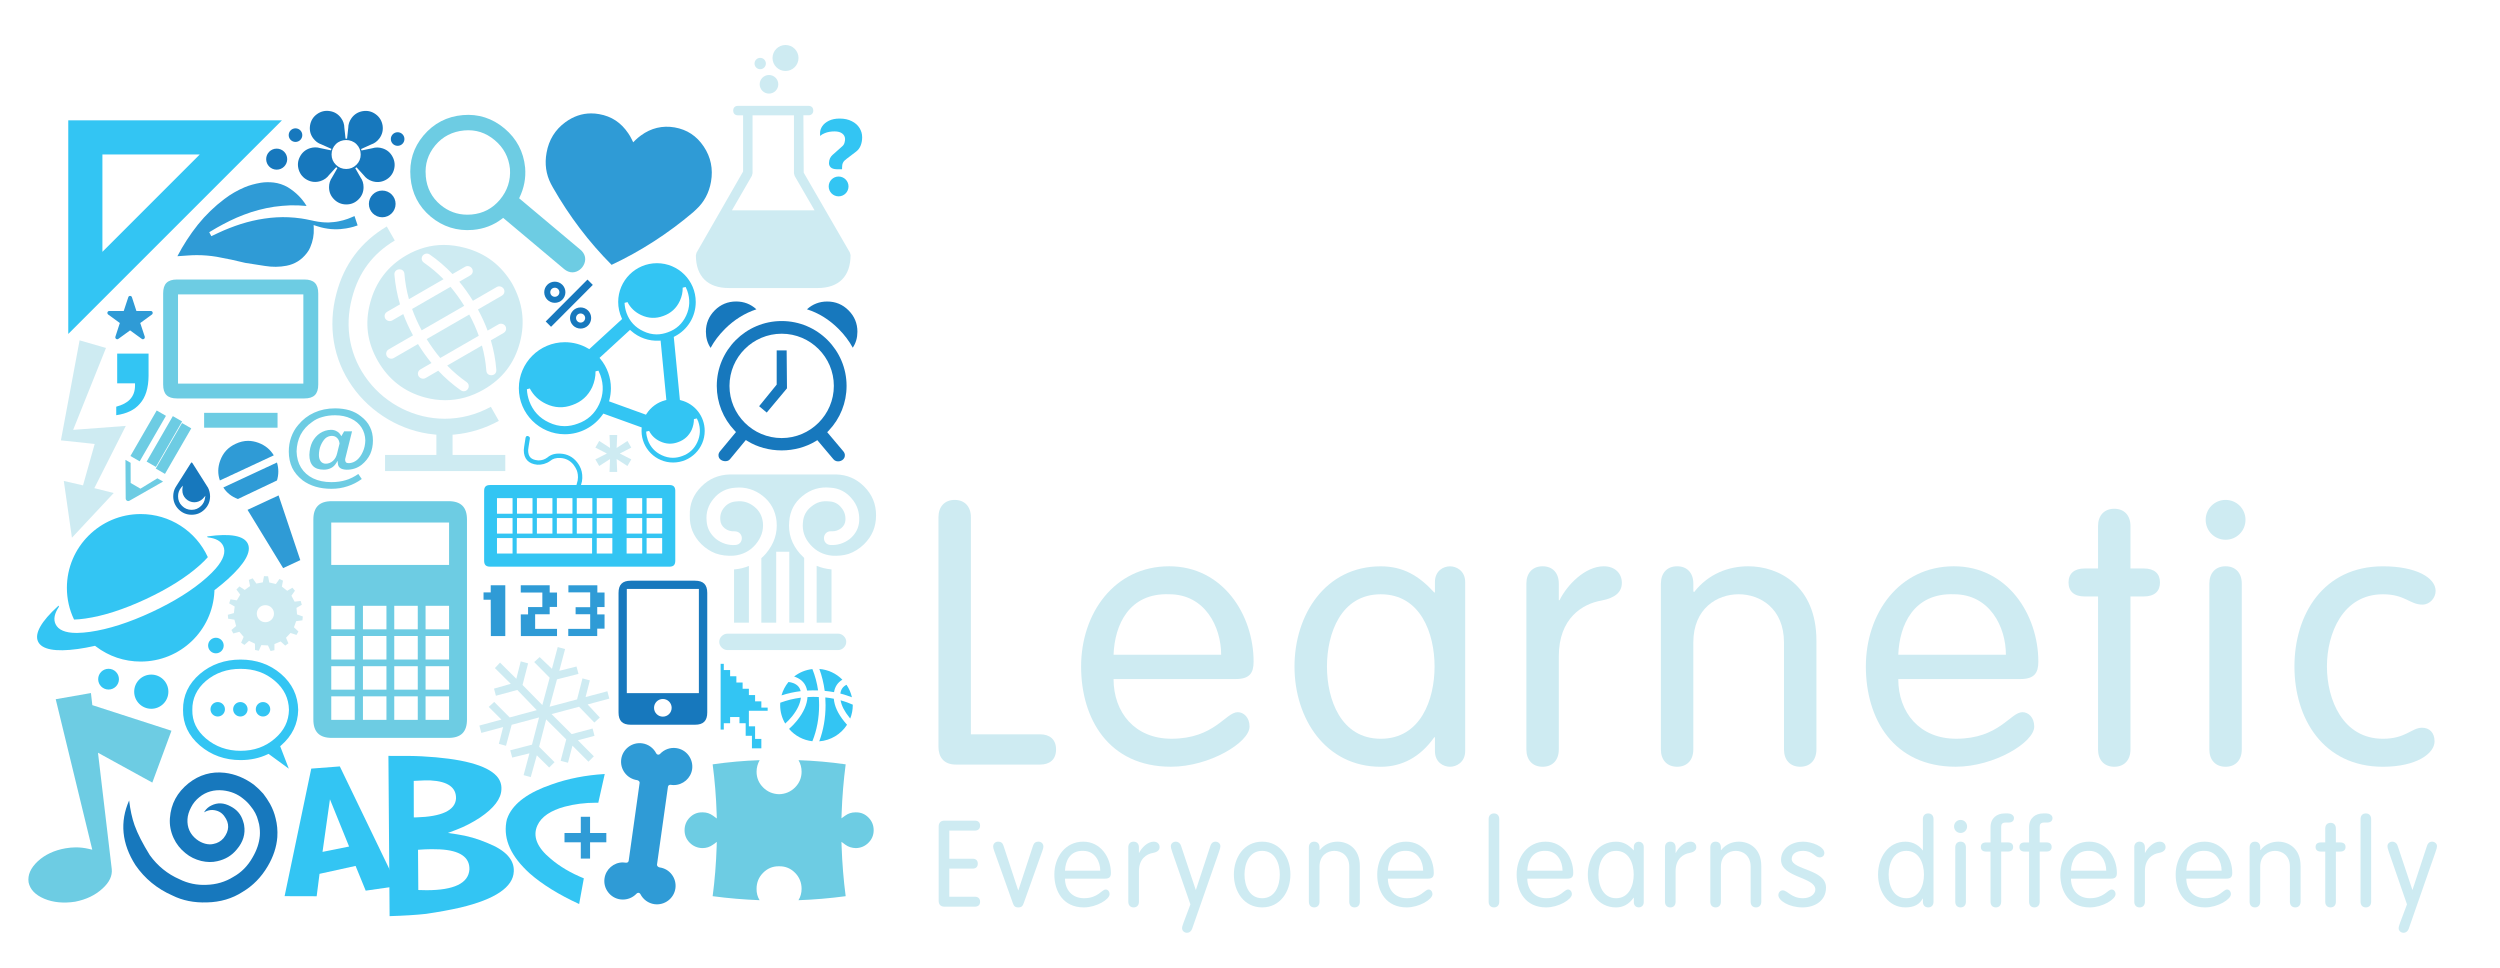 <?xml version="1.0" encoding="utf-8"?>
<!-- Generator: Adobe Illustrator 15.1.0, SVG Export Plug-In  -->
<!DOCTYPE svg PUBLIC "-//W3C//DTD SVG 1.1//EN" "http://www.w3.org/Graphics/SVG/1.1/DTD/svg11.dtd">
<svg version="1.1"
	 xmlns="http://www.w3.org/2000/svg" xmlns:xlink="http://www.w3.org/1999/xlink" xmlns:a="http://ns.adobe.com/AdobeSVGViewerExtensions/3.0/"
	 x="0px" y="0px" width="111px" height="43px" viewBox="241 64 111 43" overflow="visible" enable-background="new 241 64 111 43"
	 xml:space="preserve">
<defs>
</defs>
<rect display="none" fill="#4D4D4D" width="1416" height="173"/>
<rect id="_x3C_Cięcie_na_plasterki_x3E__19_" x="241" y="64" display="none" fill="none" width="111" height="43"/>
<path fill="#CEEBF2" d="M283.149,103.815h1.137c0.133,0,0.23,0.071,0.23,0.222s-0.097,0.219-0.23,0.219h-1.357
	c-0.177,0-0.252-0.113-0.252-0.258v-3.303c0-0.145,0.075-0.258,0.252-0.258h1.357c0.133,0,0.23,0.069,0.23,0.219
	c0,0.151-0.097,0.222-0.23,0.222h-1.137v1.249h1.035c0.134,0,0.23,0.068,0.23,0.22s-0.096,0.22-0.23,0.22h-1.035V103.815z"/>
<path fill="#CEEBF2" d="M285.144,101.784c-0.031-0.085-0.048-0.141-0.048-0.194c0-0.139,0.101-0.22,0.215-0.22
	c0.156,0,0.208,0.075,0.246,0.184l0.649,1.973h0.011l0.649-1.973c0.037-0.108,0.091-0.184,0.246-0.184
	c0.112,0,0.215,0.081,0.215,0.22c0,0.054-0.016,0.109-0.048,0.194l-0.82,2.3c-0.048,0.141-0.097,0.205-0.247,0.205
	c-0.15,0-0.198-0.064-0.247-0.205L285.144,101.784z"/>
<path fill="#CEEBF2" d="M288.286,103.012c0,0.488,0.312,0.869,0.843,0.869c0.626,0,0.788-0.387,0.964-0.387
	c0.086,0,0.172,0.076,0.172,0.209c0,0.23-0.584,0.586-1.143,0.586c-0.912,0-1.309-0.703-1.309-1.459c0-0.773,0.483-1.46,1.282-1.46
	c0.777,0,1.229,0.703,1.229,1.39c0,0.166-0.06,0.252-0.264,0.252H288.286z M289.852,102.658c0-0.407-0.236-0.88-0.756-0.88
	c-0.584-0.022-0.793,0.444-0.81,0.88H289.852z"/>
<path fill="#CEEBF2" d="M291.096,101.622c0-0.156,0.091-0.252,0.236-0.252c0.145,0,0.236,0.096,0.236,0.252v0.241h0.012
	c0.106-0.22,0.369-0.493,0.644-0.493c0.166,0,0.262,0.107,0.262,0.242c0,0.134-0.096,0.219-0.295,0.258
	c-0.278,0.047-0.622,0.257-0.622,0.809v1.358c0,0.154-0.091,0.252-0.236,0.252c-0.145,0-0.236-0.098-0.236-0.252V101.622z"/>
<path fill="#CEEBF2" d="M293.048,101.831c-0.053-0.16-0.063-0.209-0.063-0.262c0-0.118,0.106-0.199,0.215-0.199
	c0.118,0,0.203,0.075,0.236,0.178l0.653,1.958h0.011l0.644-1.958c0.033-0.103,0.107-0.178,0.226-0.178
	c0.106,0,0.215,0.081,0.215,0.199c0,0.053-0.011,0.102-0.065,0.262l-1.19,3.407c-0.038,0.102-0.113,0.177-0.232,0.177
	c-0.106,0-0.214-0.082-0.214-0.198c0-0.055,0.011-0.103,0.07-0.264l0.3-0.799L293.048,101.831z"/>
<path fill="#CEEBF2" d="M297.04,101.37c0.803,0,1.254,0.703,1.254,1.46c0,0.756-0.451,1.459-1.254,1.459
	c-0.806,0-1.256-0.703-1.256-1.459C295.784,102.073,296.233,101.37,297.04,101.37z M297.04,103.881c0.578,0,0.783-0.568,0.783-1.051
	c0-0.483-0.205-1.052-0.783-1.052c-0.58,0-0.784,0.568-0.784,1.052C296.256,103.312,296.46,103.881,297.04,103.881z"/>
<path fill="#CEEBF2" d="M299.114,101.622c0-0.156,0.091-0.252,0.236-0.252c0.146,0,0.236,0.096,0.236,0.252v0.113l0.012,0.011
	c0.209-0.269,0.504-0.376,0.788-0.376c0.439,0,0.991,0.278,0.991,1.085v1.582c0,0.154-0.09,0.252-0.235,0.252
	c-0.145,0-0.235-0.098-0.235-0.252v-1.557c0-0.498-0.349-0.702-0.661-0.702s-0.66,0.204-0.66,0.702v1.557
	c0,0.154-0.091,0.252-0.236,0.252c-0.145,0-0.236-0.098-0.236-0.252V101.622z"/>
<path fill="#CEEBF2" d="M302.622,103.012c0,0.488,0.312,0.869,0.842,0.869c0.628,0,0.789-0.387,0.967-0.387
	c0.084,0,0.169,0.076,0.169,0.209c0,0.23-0.584,0.586-1.142,0.586c-0.911,0-1.309-0.703-1.309-1.459c0-0.773,0.483-1.46,1.283-1.46
	c0.776,0,1.228,0.703,1.228,1.39c0,0.166-0.06,0.252-0.262,0.252H302.622z M304.188,102.658c0-0.407-0.236-0.88-0.755-0.88
	c-0.585-0.022-0.793,0.444-0.811,0.88H304.188z"/>
<path fill="#CEEBF2" d="M307.567,104.037c0,0.154-0.09,0.252-0.235,0.252c-0.146,0-0.236-0.098-0.236-0.252v-3.67
	c0-0.154,0.09-0.251,0.236-0.251c0.145,0,0.235,0.097,0.235,0.251V104.037z"/>
<path fill="#CEEBF2" d="M308.812,103.012c0,0.488,0.312,0.869,0.843,0.869c0.627,0,0.788-0.387,0.964-0.387
	c0.087,0,0.172,0.076,0.172,0.209c0,0.23-0.584,0.586-1.142,0.586c-0.912,0-1.31-0.703-1.31-1.459c0-0.773,0.483-1.46,1.284-1.46
	c0.776,0,1.229,0.703,1.229,1.39c0,0.166-0.061,0.252-0.265,0.252H308.812z M310.377,102.658c0-0.407-0.234-0.88-0.754-0.88
	c-0.586-0.022-0.795,0.444-0.811,0.88H310.377z"/>
<path fill="#CEEBF2" d="M313.982,104.058c0,0.167-0.128,0.231-0.22,0.231c-0.098,0-0.22-0.064-0.22-0.231v-0.198h-0.011
	c-0.204,0.29-0.472,0.43-0.777,0.43c-0.804,0-1.255-0.703-1.255-1.459c0-0.757,0.451-1.46,1.255-1.46
	c0.327,0,0.557,0.141,0.777,0.38h0.011v-0.148c0-0.166,0.123-0.231,0.22-0.231c0.092,0,0.22,0.065,0.22,0.231V104.058z
	 M312.754,103.881c0.579,0,0.783-0.568,0.783-1.051c0-0.483-0.204-1.052-0.783-1.052s-0.783,0.568-0.783,1.052
	C311.971,103.312,312.175,103.881,312.754,103.881z"/>
<path fill="#CEEBF2" d="M314.925,101.622c0-0.156,0.092-0.252,0.238-0.252c0.144,0,0.234,0.096,0.234,0.252v0.241h0.012
	c0.107-0.22,0.37-0.493,0.643-0.493c0.167,0,0.263,0.107,0.263,0.242c0,0.134-0.096,0.219-0.295,0.258
	c-0.279,0.047-0.623,0.257-0.623,0.809v1.358c0,0.154-0.09,0.252-0.234,0.252c-0.146,0-0.238-0.098-0.238-0.252V101.622z"/>
<path fill="#CEEBF2" d="M316.938,101.622c0-0.156,0.09-0.252,0.234-0.252c0.146,0,0.236,0.096,0.236,0.252v0.113l0.011,0.011
	c0.209-0.269,0.504-0.376,0.79-0.376c0.438,0,0.992,0.278,0.992,1.085v1.582c0,0.154-0.092,0.252-0.236,0.252
	c-0.146,0-0.236-0.098-0.236-0.252v-1.557c0-0.498-0.35-0.702-0.661-0.702c-0.311,0-0.66,0.204-0.66,0.702v1.557
	c0,0.154-0.09,0.252-0.236,0.252c-0.144,0-0.234-0.098-0.234-0.252V101.622z"/>
<path fill="#CEEBF2" d="M321.051,101.37c0.391,0,0.95,0.21,0.95,0.505c0,0.102-0.069,0.193-0.215,0.193
	c-0.204,0-0.284-0.29-0.735-0.29c-0.268,0-0.499,0.118-0.499,0.359c0,0.498,1.523,0.446,1.523,1.271c0,0.597-0.51,0.881-1.041,0.881
	c-0.6,0-1.074-0.303-1.074-0.544c0-0.128,0.092-0.214,0.193-0.214c0.211,0,0.382,0.35,0.896,0.35c0.344,0,0.552-0.193,0.552-0.387
	c0-0.559-1.523-0.525-1.523-1.318C320.08,101.648,320.573,101.37,321.051,101.37z"/>
<path fill="#CEEBF2" d="M326.376,103.897h-0.01c-0.133,0.257-0.385,0.392-0.762,0.392c-0.772,0-1.218-0.703-1.218-1.459
	c0-0.757,0.446-1.46,1.218-1.46c0.376,0,0.637,0.21,0.762,0.386h0.01v-1.389c0-0.154,0.091-0.251,0.236-0.251
	s0.236,0.097,0.236,0.251v3.67c0,0.154-0.091,0.252-0.236,0.252s-0.236-0.098-0.236-0.252V103.897z M325.641,101.778
	c-0.579,0-0.785,0.568-0.785,1.052c0,0.482,0.206,1.051,0.785,1.051c0.579,0,0.783-0.568,0.783-1.051
	C326.424,102.347,326.22,101.778,325.641,101.778z"/>
<path fill="#CEEBF2" d="M328.05,100.404c0.162,0,0.289,0.13,0.289,0.291s-0.127,0.289-0.289,0.289s-0.29-0.128-0.29-0.289
	S327.889,100.404,328.05,100.404z M328.286,104.037c0,0.154-0.092,0.252-0.236,0.252c-0.146,0-0.236-0.098-0.236-0.252v-2.415
	c0-0.156,0.091-0.252,0.236-0.252c0.144,0,0.236,0.096,0.236,0.252V104.037z"/>
<path fill="#CEEBF2" d="M329.852,104.037c0,0.154-0.092,0.252-0.236,0.252c-0.146,0-0.236-0.098-0.236-0.252v-2.227h-0.194
	c-0.156,0-0.236-0.075-0.236-0.203c0-0.13,0.08-0.203,0.236-0.203h0.194v-0.672c0-0.413,0.284-0.616,0.628-0.616h0.144
	c0.125,0,0.268,0.074,0.268,0.203c0,0.128-0.08,0.203-0.257,0.203h-0.117c-0.146,0-0.193,0.071-0.193,0.188v0.693h0.294
	c0.156,0,0.236,0.073,0.236,0.203c0,0.128-0.08,0.203-0.236,0.203h-0.294V104.037z"/>
<path fill="#CEEBF2" d="M331.563,104.037c0,0.154-0.092,0.252-0.236,0.252c-0.146,0-0.236-0.098-0.236-0.252v-2.227h-0.193
	c-0.156,0-0.236-0.075-0.236-0.203c0-0.13,0.08-0.203,0.236-0.203h0.193v-0.672c0-0.413,0.284-0.616,0.628-0.616h0.144
	c0.123,0,0.268,0.074,0.268,0.203c0,0.128-0.08,0.203-0.257,0.203h-0.117c-0.146,0-0.194,0.071-0.194,0.188v0.693h0.295
	c0.156,0,0.236,0.073,0.236,0.203c0,0.128-0.08,0.203-0.236,0.203h-0.295V104.037z"/>
<path fill="#CEEBF2" d="M332.951,103.012c0,0.488,0.312,0.869,0.841,0.869c0.628,0,0.79-0.387,0.966-0.387
	c0.087,0,0.172,0.076,0.172,0.209c0,0.23-0.584,0.586-1.143,0.586c-0.911,0-1.309-0.703-1.309-1.459c0-0.773,0.483-1.46,1.282-1.46
	c0.779,0,1.229,0.703,1.229,1.39c0,0.166-0.059,0.252-0.263,0.252H332.951z M334.517,102.658c0-0.407-0.234-0.88-0.756-0.88
	c-0.584-0.022-0.793,0.444-0.81,0.88H334.517z"/>
<path fill="#CEEBF2" d="M335.761,101.622c0-0.156,0.092-0.252,0.236-0.252c0.146,0,0.236,0.096,0.236,0.252v0.241h0.011
	c0.106-0.22,0.369-0.493,0.645-0.493c0.167,0,0.263,0.107,0.263,0.242c0,0.134-0.096,0.219-0.295,0.258
	c-0.278,0.047-0.623,0.257-0.623,0.809v1.358c0,0.154-0.09,0.252-0.236,0.252c-0.144,0-0.236-0.098-0.236-0.252V101.622z"/>
<path fill="#CEEBF2" d="M338.073,103.012c0,0.488,0.312,0.869,0.843,0.869c0.627,0,0.789-0.387,0.966-0.387
	c0.085,0,0.17,0.076,0.17,0.209c0,0.23-0.584,0.586-1.142,0.586c-0.912,0-1.31-0.703-1.31-1.459c0-0.773,0.484-1.46,1.283-1.46
	c0.777,0,1.229,0.703,1.229,1.39c0,0.166-0.061,0.252-0.263,0.252H338.073z M339.64,102.658c0-0.407-0.236-0.88-0.756-0.88
	c-0.586-0.022-0.793,0.444-0.811,0.88H339.64z"/>
<path fill="#CEEBF2" d="M340.884,101.622c0-0.156,0.091-0.252,0.236-0.252c0.144,0,0.234,0.096,0.234,0.252v0.113l0.012,0.011
	c0.208-0.269,0.502-0.376,0.788-0.376c0.44,0,0.992,0.278,0.992,1.085v1.582c0,0.154-0.09,0.252-0.236,0.252
	s-0.238-0.098-0.238-0.252v-1.557c0-0.498-0.348-0.702-0.659-0.702s-0.66,0.204-0.66,0.702v1.557c0,0.154-0.091,0.252-0.234,0.252
	c-0.146,0-0.236-0.098-0.236-0.252V101.622z"/>
<path fill="#CEEBF2" d="M344.241,100.786c0-0.156,0.09-0.252,0.236-0.252c0.146,0,0.236,0.096,0.236,0.252v0.618h0.192
	c0.156,0,0.238,0.073,0.238,0.203c0,0.128-0.082,0.203-0.238,0.203h-0.192v2.227c0,0.154-0.09,0.252-0.236,0.252
	c-0.146,0-0.236-0.098-0.236-0.252v-2.227h-0.193c-0.156,0-0.236-0.075-0.236-0.203c0-0.13,0.08-0.203,0.236-0.203h0.193V100.786z"
	/>
<path fill="#CEEBF2" d="M346.279,104.037c0,0.154-0.09,0.252-0.236,0.252c-0.144,0-0.234-0.098-0.234-0.252v-3.67
	c0-0.154,0.09-0.251,0.234-0.251c0.146,0,0.236,0.097,0.236,0.251V104.037z"/>
<path fill="#CEEBF2" d="M347.067,101.831c-0.054-0.16-0.064-0.209-0.064-0.262c0-0.118,0.106-0.199,0.214-0.199
	c0.117,0,0.205,0.075,0.236,0.178l0.655,1.958h0.009l0.644-1.958c0.032-0.103,0.107-0.178,0.226-0.178
	c0.106,0,0.215,0.081,0.215,0.199c0,0.053-0.011,0.102-0.066,0.262l-1.189,3.407c-0.039,0.102-0.114,0.177-0.231,0.177
	c-0.108,0-0.215-0.082-0.215-0.198c0-0.055,0.011-0.103,0.069-0.264l0.3-0.799L347.067,101.831z"/>
<path fill="#CEEBF2" d="M284.108,96.604h3.076c0.409,0,0.705,0.214,0.705,0.672c0,0.459-0.296,0.671-0.705,0.671h-3.746
	c-0.541,0-0.77-0.345-0.77-0.786V86.965c0-0.473,0.278-0.769,0.72-0.769c0.443,0,0.72,0.296,0.72,0.769V96.604z"/>
<path fill="#CEEBF2" d="M290.442,94.15c0,1.488,0.95,2.65,2.568,2.65c1.915,0,2.405-1.179,2.946-1.179
	c0.262,0,0.524,0.229,0.524,0.639c0,0.704-1.783,1.783-3.486,1.783c-2.782,0-3.993-2.143-3.993-4.45c0-2.356,1.474-4.45,3.911-4.45
	c2.374,0,3.748,2.144,3.748,4.237c0,0.506-0.179,0.77-0.801,0.77H290.442z M295.219,93.07c0-1.243-0.719-2.685-2.307-2.685
	c-1.784-0.064-2.421,1.358-2.47,2.685H295.219z"/>
<path fill="#CEEBF2" d="M306.054,97.342c0,0.507-0.394,0.702-0.671,0.702c-0.295,0-0.672-0.195-0.672-0.702v-0.606h-0.031
	c-0.622,0.884-1.441,1.309-2.374,1.309c-2.455,0-3.83-2.143-3.83-4.45c0-2.307,1.375-4.45,3.83-4.45
	c0.999,0,1.702,0.425,2.374,1.161h0.031v-0.459c0-0.508,0.377-0.702,0.672-0.702c0.277,0,0.671,0.194,0.671,0.702V97.342z
	 M302.306,96.801c1.767,0,2.389-1.734,2.389-3.207c0-1.474-0.622-3.208-2.389-3.208s-2.389,1.734-2.389,3.208
	C299.917,95.066,300.539,96.801,302.306,96.801z"/>
<path fill="#CEEBF2" d="M308.771,89.912c0-0.475,0.279-0.769,0.721-0.769s0.719,0.294,0.719,0.769v0.736h0.034
	c0.329-0.672,1.129-1.505,1.963-1.505c0.508,0,0.802,0.326,0.802,0.734c0,0.411-0.294,0.671-0.9,0.786
	c-0.85,0.146-1.899,0.786-1.899,2.472v4.14c0,0.474-0.277,0.769-0.719,0.769s-0.721-0.295-0.721-0.769V89.912z"/>
<path fill="#CEEBF2" d="M314.744,89.912c0-0.475,0.279-0.769,0.721-0.769s0.719,0.294,0.719,0.769v0.344l0.034,0.033
	c0.639-0.819,1.537-1.146,2.405-1.146c1.342,0,3.026,0.85,3.026,3.304v4.828c0,0.474-0.279,0.769-0.719,0.769
	c-0.442,0-0.721-0.295-0.721-0.769v-4.746c0-1.521-1.063-2.144-2.013-2.144c-0.948,0-2.013,0.622-2.013,2.144v4.746
	c0,0.474-0.277,0.769-0.719,0.769s-0.721-0.295-0.721-0.769V89.912z"/>
<path fill="#CEEBF2" d="M325.283,94.15c0,1.488,0.95,2.65,2.569,2.65c1.915,0,2.407-1.179,2.946-1.179
	c0.261,0,0.522,0.229,0.522,0.639c0,0.704-1.782,1.783-3.484,1.783c-2.782,0-3.992-2.143-3.992-4.45c0-2.356,1.473-4.45,3.911-4.45
	c2.373,0,3.747,2.144,3.747,4.237c0,0.506-0.181,0.77-0.802,0.77H325.283z M330.062,93.07c0-1.243-0.721-2.685-2.308-2.685
	c-1.782-0.064-2.421,1.358-2.471,2.685H330.062z"/>
<path fill="#CEEBF2" d="M334.153,87.359c0-0.475,0.279-0.77,0.721-0.77c0.442,0,0.719,0.295,0.719,0.77v1.881h0.589
	c0.476,0,0.721,0.229,0.721,0.623c0,0.393-0.245,0.62-0.721,0.62h-0.589v6.792c0,0.474-0.277,0.769-0.719,0.769
	c-0.442,0-0.721-0.295-0.721-0.769v-6.792h-0.589c-0.474,0-0.721-0.228-0.721-0.62c0-0.394,0.247-0.623,0.721-0.623h0.589V87.359z"
	/>
<path fill="#CEEBF2" d="M339.816,86.196c0.492,0,0.884,0.394,0.884,0.884c0,0.491-0.392,0.885-0.884,0.885s-0.884-0.394-0.884-0.885
	C338.932,86.59,339.324,86.196,339.816,86.196z M340.535,97.275c0,0.474-0.279,0.769-0.719,0.769c-0.442,0-0.721-0.295-0.721-0.769
	v-7.363c0-0.475,0.278-0.769,0.721-0.769c0.44,0,0.719,0.294,0.719,0.769V97.275z"/>
<path fill="#CEEBF2" d="M346.803,89.144c1.473,0,2.339,0.507,2.339,1.095c0,0.295-0.245,0.606-0.589,0.606
	c-0.556,0-0.769-0.459-1.75-0.459c-1.782,0-2.487,1.734-2.487,3.208c0,1.473,0.705,3.207,2.487,3.207c1.015,0,1.276-0.49,1.734-0.49
	c0.328,0,0.557,0.212,0.557,0.605c0,0.539-0.802,1.128-2.292,1.128c-2.65,0-3.929-2.143-3.929-4.45
	C342.874,91.287,344.152,89.144,346.803,89.144z"/>
<path fill="#1778BD" d="M278.863,79.438c0.138-0.207,0.206-0.441,0.206-0.712c0-0.367-0.132-0.685-0.394-0.946
	c-0.26-0.262-0.58-0.393-0.946-0.393c-0.346,0-0.648,0.116-0.9,0.346c0.516,0.162,0.989,0.455,1.406,0.873
	C278.492,78.863,278.703,79.144,278.863,79.438z"/>
<polygon fill="#1778BD" points="275.927,79.557 275.485,79.557 275.485,81.076 274.705,82.036 275.043,82.318 275.942,81.241 "/>
<path fill="#1778BD" d="M272.551,79.446c0.159-0.296,0.367-0.57,0.636-0.841c0.409-0.408,0.879-0.701,1.397-0.872
	c-0.251-0.23-0.553-0.347-0.9-0.347c-0.368,0-0.687,0.131-0.949,0.393c-0.26,0.262-0.393,0.579-0.393,0.946
	C272.343,79.002,272.41,79.238,272.551,79.446z"/>
<path fill="#1778BD" d="M274.115,83.537l0.076,0.047c0.431,0.268,0.969,0.414,1.515,0.414c0.542,0,1.077-0.146,1.506-0.407
	l0.077-0.048l0.72,0.853c0.127,0.151,0.399,0.101,0.48-0.073c0.026-0.056,0.054-0.168-0.049-0.289l-0.712-0.845l0.064-0.065
	c0.514-0.54,0.796-1.245,0.796-1.989c0-1.589-1.292-2.881-2.881-2.881s-2.882,1.292-2.882,2.881c0,0.74,0.281,1.443,0.79,1.981
	l0.063,0.067l-0.706,0.851c-0.096,0.117-0.078,0.223-0.046,0.291c0.077,0.163,0.367,0.21,0.481,0.069L274.115,83.537z
	 M273.389,81.134c0-1.279,1.039-2.317,2.317-2.317c1.278,0,2.317,1.038,2.317,2.317c0,1.277-1.04,2.316-2.317,2.316
	C274.428,83.45,273.389,82.411,273.389,81.134z"/>
<path id="zawijas_2_" fill="#1778BD" d="M247.65,101.967c-0.316-0.512-0.538-0.944-0.675-1.325
	c-0.112-0.318-0.193-0.689-0.241-1.102c-0.422,0.952-0.328,1.919,0.281,2.872c0.412,0.598,0.964,1.051,1.637,1.346
	c0.45,0.226,0.967,0.328,1.533,0.309c0.594-0.012,1.127-0.169,1.589-0.469c0.46-0.275,0.824-0.646,1.113-1.137
	c0.249-0.42,0.393-0.856,0.426-1.292c0.019-0.293-0.007-0.575-0.076-0.837c-0.049-0.216-0.13-0.426-0.248-0.642
	c-0.087-0.153-0.191-0.309-0.298-0.447c-0.128-0.146-0.262-0.275-0.422-0.405c-0.402-0.295-0.836-0.473-1.29-0.526
	c-0.588-0.068-1.13,0.088-1.604,0.462c-0.511,0.41-0.784,0.917-0.831,1.549c-0.023,0.299,0.031,0.598,0.164,0.887
	c0.12,0.261,0.297,0.486,0.527,0.67c0.202,0.168,0.432,0.28,0.701,0.347c0.247,0.058,0.488,0.063,0.707,0.011
	c0.362-0.078,0.655-0.256,0.871-0.525c0.281-0.327,0.39-0.688,0.324-1.078c-0.002-0.013-0.008-0.035-0.012-0.062
	c-0.008-0.021-0.027-0.081-0.04-0.134c-0.09-0.283-0.268-0.492-0.544-0.635c-0.301-0.165-0.585-0.178-0.857-0.041
	c-0.131,0.062-0.229,0.151-0.303,0.267c-0.006,0.015-0.014,0.025-0.02,0.038c0.113-0.071,0.233-0.105,0.367-0.105
	c0.232,0.013,0.411,0.105,0.532,0.278c0.236,0.313,0.226,0.642-0.034,0.972c-0.121,0.14-0.271,0.225-0.451,0.258
	c-0.218,0.056-0.511-0.018-0.748-0.203c-0.289-0.226-0.425-0.528-0.404-0.898c0.01-0.168,0.063-0.342,0.162-0.53
	c0.087-0.173,0.211-0.323,0.37-0.45c0.29-0.235,0.644-0.336,1.039-0.297c0.347,0.037,0.65,0.16,0.9,0.367
	c0.13,0.101,0.236,0.207,0.323,0.322c0.173,0.204,0.286,0.42,0.345,0.658c0.006,0.033,0.016,0.062,0.023,0.09l0.017,0.058
	c0.036,0.198,0.046,0.364,0.033,0.524c-0.027,0.319-0.136,0.643-0.325,0.963c-0.212,0.375-0.499,0.665-0.848,0.857
	c-0.358,0.225-0.763,0.343-1.203,0.355c-0.408,0.02-0.828-0.066-1.192-0.25C248.442,102.809,247.998,102.45,247.65,101.967z"/>
<path id="kropla_2_" fill="#1778BD" d="M250.233,85.646l-0.018-0.025l-0.661-1.045c-0.021-0.033-0.037-0.045-0.045-0.045
	c-0.008,0-0.024,0.012-0.045,0.045l-0.639,1.01c-0.011,0.016-0.018,0.029-0.022,0.038l-0.017,0.026
	c-0.062,0.112-0.095,0.243-0.095,0.386c0,0.226,0.082,0.419,0.24,0.58c0.159,0.159,0.354,0.239,0.577,0.239
	c0.229,0,0.418-0.079,0.578-0.239c0.16-0.159,0.241-0.354,0.241-0.58C250.326,85.897,250.294,85.766,250.233,85.646z M250.1,86.132
	c-0.021,0.127-0.075,0.234-0.169,0.328c-0.118,0.118-0.261,0.177-0.424,0.177c-0.165,0-0.308-0.059-0.425-0.177
	c-0.119-0.115-0.177-0.259-0.176-0.425c-0.001-0.143,0.043-0.271,0.135-0.382l0.076-0.092l-0.015,0.119
	c-0.004,0.026-0.008,0.057-0.005,0.085c-0.002,0.15,0.049,0.271,0.154,0.379c0.21,0.208,0.539,0.211,0.753,0
	c0.013-0.013,0.024-0.025,0.036-0.04l0.08-0.093L250.1,86.132z"/>
<path fill="#1778BD" d="M266.778,77.65c-0.259,0-0.47,0.21-0.47,0.469c0,0.261,0.211,0.47,0.47,0.47s0.47-0.209,0.47-0.47
	C267.248,77.86,267.037,77.65,266.778,77.65z M266.778,78.323c-0.112,0-0.202-0.091-0.202-0.204c0-0.111,0.09-0.201,0.202-0.201
	s0.203,0.09,0.203,0.201C266.98,78.232,266.89,78.323,266.778,78.323z"/>
<path fill="#1778BD" d="M265.634,77.446c0.259,0,0.47-0.212,0.47-0.471s-0.21-0.469-0.47-0.469s-0.47,0.21-0.47,0.469
	S265.375,77.446,265.634,77.446z M265.634,76.774c0.112,0,0.203,0.09,0.203,0.201c0,0.112-0.091,0.203-0.203,0.203
	s-0.202-0.091-0.202-0.203C265.432,76.864,265.522,76.774,265.634,76.774z"/>
<rect x="266.035" y="76.235" transform="matrix(0.708 0.706 -0.706 0.708 132.553 -165.382)" fill="#1778BD" width="0.335" height="2.627"/>
<path id="telefon_2_" fill="#1778BD" d="M272.402,90.326c0-0.37-0.173-0.543-0.544-0.543h-2.852c-0.371,0-0.543,0.173-0.543,0.543
	v5.308c0,0.37,0.172,0.544,0.543,0.544h2.852c0.371,0,0.544-0.174,0.544-0.544V90.326z M270.43,95.819
	c-0.216,0-0.391-0.176-0.391-0.392c0-0.215,0.175-0.393,0.391-0.393c0.217,0,0.392,0.178,0.392,0.393
	C270.822,95.644,270.647,95.819,270.43,95.819z M272.03,94.775h-3.2v-4.627h3.2V94.775z"/>
<circle fill="#1778BD" cx="257.971" cy="73.054" r="0.593"/>
<circle fill="#1778BD" cx="258.655" cy="70.173" r="0.302"/>
<path fill="#1778BD" d="M258.435,70.971c-0.096-0.19-0.246-0.317-0.445-0.382c-0.156-0.051-0.31-0.054-0.459-0.007l-0.479,0.099
	l-0.021-0.063l0.447-0.203c0.151-0.049,0.273-0.142,0.37-0.274c0.125-0.171,0.171-0.363,0.139-0.572
	c-0.035-0.207-0.138-0.376-0.309-0.499c-0.168-0.122-0.358-0.169-0.565-0.136c-0.208,0.033-0.378,0.136-0.503,0.307
	c-0.098,0.136-0.145,0.278-0.147,0.434l-0.053,0.482h-0.067l-0.053-0.481c-0.001-0.159-0.05-0.305-0.147-0.438
	c-0.129-0.174-0.292-0.274-0.501-0.306c-0.208-0.034-0.398,0.014-0.57,0.137c-0.169,0.122-0.271,0.29-0.305,0.497
	c-0.033,0.212,0.011,0.4,0.137,0.572c0.099,0.133,0.221,0.225,0.367,0.273l0.445,0.199l-0.021,0.065l-0.474-0.099
	c-0.156-0.047-0.307-0.043-0.462,0.006c-0.199,0.065-0.35,0.193-0.446,0.384c-0.095,0.184-0.11,0.381-0.045,0.583
	c0.066,0.198,0.193,0.348,0.38,0.443c0.187,0.097,0.383,0.11,0.585,0.047c0.159-0.052,0.281-0.14,0.375-0.266l0.319-0.35
	l0.055,0.039l-0.234,0.41c-0.092,0.131-0.138,0.277-0.138,0.439c0,0.216,0.075,0.393,0.227,0.543c0.148,0.147,0.33,0.223,0.54,0.223
	c0.21,0,0.393-0.075,0.54-0.223c0.152-0.15,0.225-0.329,0.225-0.543c0-0.168-0.044-0.311-0.137-0.438l-0.231-0.406l0.055-0.039
	l0.317,0.347c0.095,0.128,0.218,0.216,0.375,0.268c0.204,0.064,0.399,0.05,0.587-0.045c0.188-0.097,0.316-0.247,0.379-0.446
	C258.547,71.353,258.532,71.157,258.435,70.971z M256.826,71.315c-0.126,0.126-0.28,0.188-0.456,0.188
	c-0.176,0-0.334-0.064-0.458-0.189c-0.126-0.123-0.19-0.276-0.19-0.456c0-0.179,0.063-0.333,0.189-0.459
	c0.243-0.242,0.672-0.241,0.914,0c0.126,0.126,0.19,0.28,0.19,0.459C257.016,71.038,256.952,71.191,256.826,71.315z"/>
<circle fill="#1778BD" cx="253.285" cy="71.066" r="0.467"/>
<circle fill="#1778BD" cx="254.12" cy="70" r="0.302"/>
<polygon id="_x2B__2_" fill="#2F9BD6" points="267.921,100.985 267.199,100.985 267.199,100.265 266.787,100.265 266.787,100.985 
	266.064,100.985 266.064,101.398 266.787,101.398 266.787,102.121 267.199,102.121 267.199,101.398 267.921,101.398 "/>
<polygon fill="#2F9BD6" points="267.842,91.28 267.517,91.28 267.517,90.953 267.842,90.953 267.842,90.308 267.522,90.308 
	267.522,89.987 266.237,89.987 266.237,90.301 267.204,90.301 267.204,90.96 266.557,90.96 266.557,91.272 267.204,91.272 
	267.204,91.922 266.231,91.922 266.231,92.24 267.517,92.24 267.517,91.912 267.842,91.912 "/>
<polygon fill="#2F9BD6" points="263.435,92.24 263.435,89.987 262.788,89.987 262.788,90.302 262.469,90.302 262.469,90.627 
	262.788,90.627 262.794,92.24 "/>
<polygon fill="#2F9BD6" points="264.122,89.987 264.122,90.31 265.08,90.31 265.08,90.955 264.446,90.955 264.446,91.28 
	264.122,91.28 264.127,92.24 265.732,92.24 265.732,91.922 264.76,91.922 264.76,91.272 265.406,91.272 265.406,90.947 
	265.732,90.947 265.732,90.308 265.406,90.308 265.406,89.987 "/>
<path id="serce_2_" fill="#2F9BD6" d="M269.215,70.217l-0.102,0.101l-0.063-0.131c-0.047-0.098-0.099-0.186-0.156-0.269
	c-0.321-0.475-0.741-0.753-1.288-0.85c-0.123-0.023-0.244-0.033-0.361-0.033c-0.405,0-0.789,0.132-1.142,0.39
	c-0.455,0.332-0.736,0.788-0.836,1.359c-0.09,0.489-0.024,0.953,0.193,1.377l0.09,0.166c0.725,1.271,1.601,2.424,2.604,3.432
	c1.295-0.608,2.513-1.395,3.621-2.335c0.019-0.02,0.043-0.041,0.068-0.063s0.046-0.041,0.066-0.062
	c0.351-0.322,0.572-0.735,0.659-1.229c0.1-0.569-0.009-1.096-0.321-1.562c-0.319-0.476-0.742-0.753-1.291-0.851
	c-0.541-0.094-1.049,0.027-1.499,0.357C269.364,70.082,269.286,70.148,269.215,70.217z"/>
<path fill="#2F9BD6" d="M253.297,84.535l-2.381,1.109c0.153,0.24,0.366,0.407,0.648,0.512l1.734-0.824
	C253.375,85.078,253.38,84.803,253.297,84.535z"/>
<path fill="#2F9BD6" d="M252.474,83.66c-0.152-0.056-0.308-0.086-0.458-0.086c-0.184,0-0.37,0.045-0.553,0.131
	c-0.338,0.157-0.563,0.401-0.688,0.75c-0.108,0.297-0.112,0.592-0.012,0.877l2.393-1.115
	C252.998,83.955,252.774,83.772,252.474,83.66z"/>
<polygon fill="#2F9BD6" points="254.333,88.869 253.369,85.996 251.99,86.637 253.571,89.224 "/>
<path fill="#2F9BD6" d="M247.695,77.807h-0.639l-0.198-0.608c-0.004-0.018-0.016-0.031-0.031-0.046
	c-0.015-0.01-0.033-0.016-0.052-0.014c-0.02-0.002-0.035,0.004-0.05,0.014c-0.015,0.015-0.025,0.028-0.03,0.046l-0.201,0.608h-0.64
	c-0.02,0-0.036,0.003-0.052,0.018c-0.015,0.01-0.024,0.021-0.03,0.041c-0.006,0.019-0.006,0.034,0,0.054
	c0.006,0.018,0.015,0.032,0.03,0.044l0.519,0.378l-0.197,0.606c-0.005,0.02-0.005,0.038,0,0.055c0.005,0.018,0.015,0.03,0.031,0.042
	c0.015,0.013,0.033,0.018,0.052,0.018s0.035-0.005,0.05-0.018l0.518-0.376l0.519,0.376c0.015,0.013,0.03,0.018,0.05,0.018
	c0.019,0,0.036-0.005,0.051-0.018c0.015-0.012,0.025-0.024,0.033-0.042c0.004-0.02,0.004-0.035,0-0.055l-0.201-0.606l0.519-0.378
	c0.015-0.012,0.026-0.026,0.03-0.044c0.005-0.02,0.005-0.035,0-0.054c-0.004-0.02-0.015-0.031-0.03-0.041
	C247.731,77.81,247.715,77.807,247.695,77.807z"/>
<path id="lisc_2_" fill="#2F9BD6" d="M256.402,74.135c0.101-0.018,0.195-0.039,0.287-0.065c0.064-0.019,0.127-0.039,0.19-0.062
	l-0.139-0.415c-0.038,0.017-0.075,0.034-0.112,0.048c-0.08,0.033-0.133,0.056-0.186,0.075c-0.064,0.022-0.13,0.044-0.199,0.063
	c-0.068,0.018-0.137,0.033-0.208,0.048c-0.071,0.014-0.14,0.026-0.211,0.032c-0.075,0.01-0.148,0.016-0.221,0.018h-0.056
	c-0.083,0-0.167-0.002-0.251-0.012c-0.116-0.012-0.237-0.029-0.356-0.055l-0.045-0.011c-0.107-0.025-0.208-0.047-0.313-0.065
	c-0.069-0.013-0.138-0.023-0.207-0.035c-0.191-0.026-0.382-0.047-0.566-0.053c-0.349-0.016-0.714,0.006-1.073,0.06
	c-0.346,0.05-0.695,0.132-1.04,0.24c-0.35,0.113-0.689,0.246-1.007,0.396l-0.307,0.144l-0.092-0.175l0.055-0.034
	c0.2-0.122,0.382-0.226,0.558-0.318c0.194-0.104,0.4-0.205,0.612-0.298c0.203-0.087,0.419-0.168,0.642-0.243
	c0.224-0.071,0.45-0.13,0.673-0.177c0.221-0.047,0.455-0.08,0.696-0.101c0.23-0.023,0.472-0.03,0.711-0.021
	c0.123,0.006,0.248,0.014,0.375,0.026c-0.202-0.337-0.482-0.616-0.836-0.833c-0.203-0.115-0.408-0.182-0.627-0.208
	c-0.197-0.021-0.384-0.02-0.569,0.01c-0.266,0.046-0.5,0.11-0.713,0.198c-0.33,0.141-0.627,0.312-0.904,0.523
	c-0.436,0.329-0.832,0.711-1.177,1.139c-0.35,0.44-0.655,0.912-0.91,1.402c0.171-0.015,0.34-0.026,0.508-0.035
	c0.119-0.009,0.239-0.013,0.36-0.013c0.288,0,0.584,0.024,0.877,0.073c0.448,0.08,0.875,0.172,1.27,0.271
	c0.284,0.042,0.579,0.089,0.874,0.136c0.321,0.053,0.647,0.051,0.955-0.009c0.366-0.07,0.668-0.258,0.9-0.559
	c0.071-0.091,0.12-0.174,0.152-0.254c0.12-0.278,0.173-0.562,0.159-0.843l-0.006-0.15l0.142,0.046
	c0.061,0.021,0.123,0.038,0.188,0.056c0.092,0.023,0.188,0.044,0.285,0.057c0.102,0.017,0.195,0.024,0.287,0.026
	c0.104,0.005,0.196,0,0.292-0.006c0.078-0.009,0.158-0.016,0.236-0.029C256.374,74.141,256.388,74.137,256.402,74.135z"/>
<path id="kosc_2_" fill="#2F9BD6" d="M271.571,97.536c-0.131-0.176-0.326-0.29-0.543-0.32c-0.273-0.039-0.54,0.062-0.722,0.258
	c-0.023,0.026-0.056,0.038-0.091,0.033c-0.034-0.005-0.062-0.026-0.078-0.056c-0.122-0.242-0.354-0.41-0.622-0.447
	c-0.455-0.065-0.87,0.259-0.932,0.701c-0.063,0.45,0.251,0.867,0.702,0.933c0.056,0.008,0.124,0.062,0.115,0.118l-0.486,3.46
	c-0.003,0.028-0.019,0.054-0.041,0.069c-0.023,0.016-0.05,0.022-0.079,0.019c-0.062-0.01-0.1-0.013-0.139-0.013
	c-0.408,0-0.759,0.306-0.815,0.711c-0.031,0.217,0.025,0.434,0.158,0.609c0.133,0.178,0.326,0.291,0.544,0.322
	c0.274,0.036,0.54-0.062,0.723-0.258c0.02-0.022,0.047-0.034,0.076-0.034c0.004,0,0.009,0,0.014,0
	c0.034,0.005,0.063,0.025,0.078,0.056c0.122,0.242,0.355,0.41,0.622,0.448c0.456,0.063,0.871-0.259,0.933-0.702
	c0.03-0.218-0.026-0.435-0.159-0.611c-0.131-0.176-0.326-0.289-0.543-0.319c-0.027-0.005-0.064-0.02-0.082-0.042
	c-0.016-0.021-0.037-0.051-0.034-0.078l0.487-3.459c0.003-0.029,0.019-0.054,0.041-0.07c0.024-0.017,0.051-0.022,0.079-0.018
	c0.062,0.01,0.101,0.011,0.139,0.011c0.408,0,0.759-0.305,0.816-0.709C271.76,97.93,271.703,97.712,271.571,97.536z"/>
<path id="przecinek_2_" fill="#33C5F3" d="M247.596,80.693V79.7h-1.393v1.319h0.792v0.111c-0.002,0.242-0.076,0.445-0.223,0.602
	c-0.135,0.146-0.341,0.252-0.611,0.325v0.378c0.47-0.068,0.822-0.239,1.048-0.509C247.463,81.645,247.592,81.229,247.596,80.693z"/>
<path fill="#33C5F3" d="M276.259,94.038c0.024,0.008,0.045,0.015,0.068,0.024c0.285,0.112,0.456,0.314,0.509,0.599
	c0.161-0.01,0.325-0.012,0.487-0.006c-0.047-0.331-0.132-0.649-0.253-0.948C276.772,93.74,276.494,93.854,276.259,94.038z"/>
<path fill="#33C5F3" d="M276.164,95.812c0.238-0.297,0.367-0.572,0.396-0.836c-0.318,0.041-0.626,0.115-0.917,0.225
	c-0.003,0.035-0.004,0.07-0.004,0.107c0,0.289,0.078,0.572,0.224,0.818C275.969,96.033,276.07,95.928,276.164,95.812z"/>
<path fill="#33C5F3" d="M278.712,95.856c0.013,0.017,0.025,0.032,0.038,0.048c0.075-0.19,0.113-0.391,0.113-0.596v-0.021
	c-0.174-0.077-0.355-0.143-0.541-0.194C278.366,95.338,278.494,95.587,278.712,95.856z"/>
<path fill="#33C5F3" d="M276.009,94.28c-0.144,0.174-0.25,0.38-0.31,0.595c0.271-0.089,0.556-0.151,0.85-0.188
	c-0.04-0.171-0.144-0.285-0.326-0.357C276.155,94.304,276.084,94.288,276.009,94.28z"/>
<path fill="#33C5F3" d="M278.608,96.179c-0.042-0.045-0.083-0.092-0.121-0.142c-0.284-0.351-0.438-0.683-0.466-1.013
	c-0.123-0.026-0.249-0.045-0.377-0.058c0.008,0.111,0.011,0.227,0.011,0.342c0,0.571-0.094,1.111-0.28,1.607
	C277.878,96.877,278.334,96.605,278.608,96.179z"/>
<path fill="#33C5F3" d="M277.617,94.675c0.141,0.013,0.28,0.032,0.414,0.057c0.04-0.245,0.164-0.432,0.37-0.554
	c-0.274-0.279-0.634-0.445-1.022-0.477C277.492,94.008,277.572,94.336,277.617,94.675z"/>
<path fill="#33C5F3" d="M277.368,95.309c0-0.123-0.005-0.244-0.014-0.362c-0.167-0.009-0.337-0.007-0.501,0.003
	c-0.022,0.339-0.175,0.682-0.464,1.043c-0.109,0.135-0.229,0.261-0.355,0.371c0.267,0.309,0.632,0.502,1.036,0.547
	C277.268,96.42,277.368,95.883,277.368,95.309z"/>
<path fill="#33C5F3" d="M278.312,94.793c0.174,0.046,0.346,0.101,0.513,0.166c-0.044-0.198-0.124-0.385-0.24-0.555
	C278.425,94.484,278.337,94.61,278.312,94.793z"/>
<polygon id="kursor_1_" fill="#33C5F3" points="274.108,96.111 274.108,96.669 274.386,96.669 274.386,97.226 274.804,97.226 
	274.804,96.808 274.526,96.808 274.526,96.249 274.25,96.249 274.25,95.558 275.084,95.558 275.084,95.418 274.804,95.418 
	274.804,95.14 274.526,95.14 274.526,94.861 274.25,94.861 274.25,94.581 273.972,94.581 273.972,94.304 273.695,94.304 
	273.695,94.026 273.417,94.026 273.417,93.75 273.136,93.75 273.136,93.474 272.996,93.474 272.996,96.393 273.136,96.393 
	273.136,96.111 273.417,96.111 273.417,95.836 273.832,95.836 273.832,96.111 "/>
<path fill="#33C5F3" d="M256.788,102.446l0.449,1.099l1.415-0.204l-2.564-5.312l-1.268,0.097l-1.184,5.663l1.424,0.004l0.127-0.995
	L256.788,102.446z M255.65,99.49l0.85,2.096l-1.18,0.238L255.65,99.49z"/>
<path fill="#33C5F3" d="M259.725,97.58c-0.321-0.018-0.822-0.022-1.479-0.018l0.052,7.115c0.639-0.02,1.153-0.05,1.617-0.101
	c0.593-0.088,1.078-0.178,1.526-0.28c1.547-0.369,2.345-0.909,2.371-1.604c0.028-0.518-0.362-0.941-1.157-1.258
	c-0.448-0.193-0.897-0.322-1.376-0.393l-0.392-0.058l0.372-0.141c0.356-0.134,0.711-0.317,1.056-0.543
	c0.615-0.415,0.934-0.835,0.947-1.247c0.014-0.222-0.056-0.421-0.207-0.591C262.613,97.97,261.493,97.673,259.725,97.58z
	 M261.842,102.606c-0.042,0.61-0.683,0.919-1.903,0.919c-0.085,0-0.174-0.002-0.266-0.006l-0.1-0.002l-0.013-1.786l0.096-0.007
	c0.146-0.012,0.282-0.016,0.407-0.018l0.162-0.001c0.105,0,0.208,0.001,0.305,0.007C261.419,101.758,261.86,102.059,261.842,102.606
	z M259.477,100.292l-0.104,0.002l-0.003-1.622l0.098-0.005c0.273-0.016,0.487-0.024,0.65-0.016c0.765,0.041,1.145,0.312,1.129,0.809
	C261.208,99.982,260.613,100.261,259.477,100.292z"/>
<path fill="#33C5F3" d="M265.494,98.829c-1.016,0.347-1.666,0.816-1.929,1.399c-0.049,0.105-0.077,0.201-0.086,0.281
	c-0.127,0.775,0.213,1.519,1.041,2.271c0.547,0.482,1.285,0.941,2.194,1.359l0.208-1.141c-0.584-0.238-1.068-0.525-1.464-0.863
	c-0.617-0.506-0.818-1.008-0.596-1.49c0.174-0.379,0.58-0.657,1.208-0.828c0.432-0.115,0.899-0.176,1.388-0.176l0.106,0.002
	l0.286-1.277C267.01,98.416,266.216,98.57,265.494,98.829z"/>
<path id="klawiatura_2_" fill-rule="evenodd" clip-rule="evenodd" fill="#33C5F3" d="M270.983,85.803
	c0-0.186-0.08-0.268-0.258-0.268h-3.929l0.043-0.161c0.033-0.189,0.015-0.397-0.05-0.565c-0.028-0.067-0.077-0.174-0.168-0.289
	c-0.188-0.236-0.443-0.366-0.736-0.379c-0.248-0.014-0.426,0.04-0.585,0.175c-0.114,0.084-0.243,0.126-0.387,0.126l-0.041-0.003
	c-0.297-0.028-0.423-0.165-0.423-0.456c0-0.015,0.024-0.191,0.077-0.502c0.005-0.032,0-0.059-0.017-0.079
	c-0.039-0.044-0.152-0.091-0.176,0.046c-0.057,0.342-0.077,0.508-0.077,0.535c0,0.389,0.208,0.613,0.601,0.65
	c0.191,0.012,0.406-0.047,0.565-0.164c0.119-0.103,0.262-0.145,0.455-0.135c0.239,0.011,0.437,0.114,0.591,0.304
	c0.075,0.1,0.115,0.182,0.141,0.243c0.036,0.097,0.074,0.253,0.04,0.451l-0.054,0.203h-3.832c-0.188,0-0.268,0.08-0.268,0.268v3.09
	c0,0.186,0.08,0.267,0.268,0.267h7.961c0.181,0,0.258-0.081,0.258-0.267V85.803z M265.724,86.117h0.693v0.691h-0.693V86.117z
	 M265.724,87.001h0.693v0.692h-0.693V87.001z M264.838,86.117h0.69v0.691h-0.69V86.117z M264.838,87.001h0.69v0.692h-0.69V87.001z
	 M263.954,86.117h0.69v0.691h-0.69V86.117z M263.954,87.001h0.69v0.692h-0.69V87.001z M263.758,88.578h-0.692v-0.689h0.692V88.578z
	 M263.758,87.693h-0.692v-0.692h0.692V87.693z M263.758,86.809h-0.692v-0.691h0.692V86.809z M267.289,88.578h-3.348v-0.689h3.348
	V88.578z M267.301,87.693h-0.692v-0.692h0.692V87.693z M267.301,86.809h-0.692v-0.691h0.692V86.809z M268.188,88.578h-0.693v-0.689
	h0.693V88.578z M268.188,87.693h-0.693v-0.692h0.693V87.693z M268.188,86.809h-0.693v-0.691h0.693V86.809z M269.514,88.578h-0.692
	v-0.689h0.692V88.578z M269.514,87.693h-0.692v-0.692h0.692V87.693z M269.514,86.809h-0.692v-0.691h0.692V86.809z M270.4,88.578
	h-0.691v-0.689h0.691V88.578z M270.4,87.693h-0.691v-0.692h0.691V87.693z M270.4,86.809h-0.691v-0.691h0.691V86.809z"/>
<circle fill="#33C5F3" cx="278.234" cy="72.278" r="0.44"/>
<path fill="#33C5F3" d="M278.583,71.057l0.43-0.327c0.092-0.071,0.161-0.163,0.202-0.272c0.043-0.11,0.065-0.234,0.065-0.364
	c0-0.147-0.039-0.285-0.118-0.411c-0.078-0.125-0.192-0.228-0.341-0.301c-0.149-0.079-0.332-0.118-0.542-0.118
	c-0.183,0-0.342,0.032-0.475,0.096c-0.131,0.065-0.227,0.144-0.293,0.24c-0.066,0.099-0.1,0.196-0.1,0.303v0.132
	c0.061-0.053,0.132-0.094,0.208-0.123c0.125-0.052,0.268-0.078,0.438-0.078c0.146,0,0.261,0.033,0.34,0.095
	c0.08,0.06,0.124,0.146,0.124,0.247c0,0.044-0.007,0.098-0.023,0.154c-0.017,0.066-0.048,0.117-0.096,0.16l-0.44,0.391
	c-0.04,0.035-0.076,0.082-0.109,0.146c-0.029,0.064-0.044,0.135-0.046,0.217c0,0.075,0.027,0.137,0.08,0.189
	c0.052,0.049,0.139,0.076,0.258,0.081h0.243v-0.076c-0.002-0.085,0.013-0.159,0.044-0.22
	C278.461,71.161,278.511,71.108,278.583,71.057z"/>
<path id="ekierka_2_" fill="#33C5F3" d="M253.518,69.343h-9.487v9.484L253.518,69.343z M245.547,70.857h4.323l-4.323,4.324V70.857z"
	/>
<path id="atomy_2_" fill="#33C5F3" d="M271.234,81.773l-0.047-0.013l-0.271-2.801l0.041-0.022c0.576-0.295,0.934-0.882,0.934-1.529
	c0-0.95-0.772-1.722-1.721-1.722c-0.949,0-1.722,0.771-1.722,1.722c0,0.247,0.052,0.486,0.154,0.711l0.02,0.045l-1.458,1.338
	l-0.044-0.025c-0.313-0.186-0.672-0.283-1.039-0.283c-1.127,0-2.044,0.916-2.044,2.043c0,1.128,0.917,2.044,2.044,2.044
	c0.667,0,1.294-0.327,1.677-0.874l0.031-0.043l1.703,0.615l-0.004,0.053c-0.002,0.033-0.003,0.067-0.003,0.101
	c0,0.774,0.629,1.403,1.401,1.403c0.774,0,1.403-0.629,1.403-1.403C272.29,82.488,271.855,81.931,271.234,81.773z M268.861,77.413
	c0.131,0.255,0.334,0.448,0.602,0.574c0.324,0.153,0.656,0.167,0.99,0.041c0.335-0.119,0.582-0.343,0.733-0.67
	c0.089-0.195,0.13-0.393,0.125-0.585l0.131-0.032c0.014,0.028,0.025,0.056,0.038,0.085c0.011,0.027,0.022,0.057,0.035,0.083
	c0.132,0.378,0.116,0.747-0.048,1.102c-0.167,0.36-0.439,0.61-0.811,0.741c-0.166,0.062-0.334,0.095-0.5,0.095
	c-0.2,0-0.401-0.048-0.594-0.142c-0.357-0.166-0.608-0.436-0.743-0.806c-0.052-0.146-0.081-0.298-0.089-0.452L268.861,77.413z
	 M267.604,81.945c-0.198,0.426-0.518,0.716-0.952,0.865c-0.193,0.073-0.391,0.111-0.585,0.111c-0.234,0-0.469-0.055-0.695-0.164
	c-0.421-0.194-0.713-0.514-0.871-0.945c-0.063-0.175-0.1-0.354-0.106-0.53l0.129-0.034c0.159,0.305,0.4,0.533,0.719,0.683
	c0.384,0.183,0.781,0.2,1.177,0.049c0.398-0.14,0.691-0.405,0.874-0.793c0.102-0.233,0.152-0.469,0.147-0.699l0.13-0.031
	c0.016,0.034,0.031,0.069,0.044,0.103c0.014,0.032,0.027,0.064,0.042,0.097C267.813,81.095,267.794,81.526,267.604,81.945z
	 M268.042,81.819l0.016-0.062c0.043-0.17,0.066-0.344,0.066-0.521c0-0.471-0.165-0.933-0.463-1.295l-0.042-0.051l1.354-1.244
	l0.047,0.042c0.34,0.306,0.794,0.464,1.244,0.438l0.067-0.004l0.255,2.638l-0.057,0.014c-0.336,0.089-0.627,0.3-0.818,0.593
	l-0.03,0.046L268.042,81.819z M271.291,84.248c-0.137,0.052-0.278,0.078-0.416,0.078c-0.167,0-0.334-0.039-0.495-0.116
	c-0.294-0.137-0.502-0.362-0.616-0.67c-0.042-0.121-0.067-0.246-0.074-0.376l0.13-0.034c0.107,0.21,0.271,0.366,0.49,0.467
	c0.262,0.124,0.532,0.136,0.802,0.032c0.272-0.096,0.473-0.278,0.598-0.543c0.067-0.156,0.102-0.317,0.1-0.478l0.131-0.03
	c0.01,0.021,0.019,0.041,0.027,0.063c0.011,0.024,0.021,0.049,0.034,0.073c0.11,0.316,0.095,0.624-0.041,0.919
	C271.826,83.931,271.599,84.139,271.291,84.248z"/>
<circle fill="#33C5F3" cx="245.82" cy="94.155" r="0.461"/>
<circle fill="#33C5F3" cx="250.586" cy="92.662" r="0.346"/>
<circle fill="#33C5F3" cx="247.717" cy="94.711" r="0.759"/>
<path fill="#33C5F3" d="M250.522,90.201l0.039-0.028c0.199-0.153,0.387-0.309,0.56-0.465c0.753-0.683,1.049-1.211,0.883-1.565
	c-0.165-0.356-0.767-0.469-1.769-0.331c-0.013,0.002-0.028,0.003-0.042,0.007c0.011,0.013,0.021,0.026,0.03,0.041
	c0.357,0.037,0.586,0.163,0.688,0.378c0.125,0.269,0.013,0.607-0.334,1.007c-0.106,0.121-0.237,0.253-0.391,0.39
	c-0.613,0.549-1.434,1.067-2.439,1.536c-1.007,0.47-1.932,0.767-2.748,0.883c-0.202,0.028-0.386,0.045-0.548,0.047l-0.054,0.001
	c-0.496,0-0.81-0.132-0.931-0.392c-0.101-0.215-0.049-0.475,0.151-0.771c-0.004-0.016-0.008-0.033-0.012-0.05
	c-0.011,0.01-0.023,0.02-0.035,0.029c-0.741,0.672-1.046,1.213-0.881,1.566c0.164,0.355,0.767,0.469,1.768,0.331
	c0.232-0.032,0.473-0.077,0.716-0.131l0.047-0.011l0.037,0.029c0.575,0.439,1.263,0.671,1.99,0.671c1.755,0,3.194-1.371,3.273-3.124
	L250.522,90.201z"/>
<path fill="#33C5F3" d="M244.288,91.509c0.15-0.004,0.318-0.019,0.502-0.046c0.8-0.114,1.704-0.405,2.688-0.864
	c0.99-0.463,1.793-0.969,2.39-1.503c0.141-0.125,0.261-0.245,0.36-0.359c-0.533-1.164-1.696-1.913-2.981-1.913
	c-1.808,0-3.277,1.47-3.277,3.276C243.97,90.593,244.077,91.067,244.288,91.509z"/>
<circle fill="#33C5F3" cx="251.672" cy="95.492" r="0.321"/>
<circle fill="#33C5F3" cx="250.667" cy="95.492" r="0.321"/>
<circle fill="#33C5F3" cx="252.678" cy="95.492" r="0.321"/>
<path fill="#33C5F3" d="M253.477,97.1c0.495-0.428,0.752-0.96,0.763-1.581c-0.011-0.631-0.268-1.171-0.766-1.599
	c-0.492-0.422-1.094-0.635-1.791-0.635c-0.699,0-1.307,0.213-1.805,0.635c-0.506,0.434-0.759,0.971-0.751,1.6
	c-0.008,0.617,0.245,1.15,0.751,1.583c0.503,0.429,1.111,0.645,1.805,0.645c0.438,0,0.843-0.087,1.203-0.259l0.037-0.018l0.9,0.658
	l-0.383-0.998L253.477,97.1z M253.205,96.791c-0.425,0.367-0.923,0.545-1.522,0.545c-0.594,0-1.111-0.184-1.538-0.545
	c-0.416-0.356-0.614-0.771-0.606-1.271c-0.007-0.502,0.196-0.936,0.603-1.286c0.429-0.361,0.934-0.537,1.542-0.537
	c0.604,0,1.102,0.174,1.522,0.535c0.41,0.353,0.613,0.774,0.624,1.287C253.818,96.022,253.615,96.438,253.205,96.791z"/>
<path id="kalkulator_2_" fill="#6DCCE3" d="M261.734,87.068c0-0.55-0.267-0.816-0.819-0.816h-5.183
	c-0.551,0-0.819,0.267-0.819,0.816v8.877c0,0.553,0.268,0.817,0.819,0.817h5.183c0.552,0,0.819-0.265,0.819-0.817V87.068z
	 M256.751,95.961h-1.043v-1.043h1.043V95.961z M256.751,94.622h-1.043v-1.044h1.043V94.622z M256.751,93.282h-1.043v-1.044h1.043
	V93.282z M256.751,91.941h-1.043v-1.043h1.043V91.941z M258.158,95.961h-1.043v-1.043h1.043V95.961z M258.158,94.622h-1.043v-1.044
	h1.043V94.622z M258.158,93.282h-1.043v-1.044h1.043V93.282z M258.158,91.941h-1.043v-1.043h1.043V91.941z M259.549,95.961h-1.044
	v-1.043h1.044V95.961z M259.549,94.622h-1.044v-1.044h1.044V94.622z M259.549,93.282h-1.044v-1.044h1.044V93.282z M259.549,91.941
	h-1.044v-1.043h1.044V91.941z M260.939,95.961h-1.044v-1.043h1.044V95.961z M260.939,94.622h-1.044v-1.044h1.044V94.622z
	 M260.939,93.282h-1.044v-1.044h1.044V93.282z M260.939,91.941h-1.044v-1.043h1.044V91.941z M260.939,89.084h-5.232V87.2h5.232
	V89.084z"/>
<path id="nutka_2_" fill="#6DCCE3" d="M245.099,95.308l-0.061-0.537l-1.564,0.274l1.623,6.682l-0.164-0.039
	c-0.183-0.042-0.373-0.065-0.563-0.065c-0.148,0-0.303,0.015-0.457,0.041c-0.502,0.087-0.919,0.283-1.238,0.579
	c-0.318,0.301-0.451,0.605-0.406,0.932c0.068,0.318,0.296,0.559,0.698,0.73c0.392,0.164,0.856,0.209,1.368,0.131
	c0.5-0.099,0.899-0.291,1.22-0.588c0.3-0.272,0.438-0.562,0.407-0.859l-0.611-5.167l2.412,1.325l0.85-2.302L245.099,95.308z"/>
<path id="puzzel_1_" fill="#6DCCE3" d="M279.558,101.419c0.155-0.154,0.233-0.342,0.233-0.555c0-0.223-0.079-0.413-0.233-0.567
	c-0.149-0.151-0.33-0.228-0.539-0.228h-0.049c-0.16,0-0.311,0.05-0.438,0.142l-0.171,0.123l0.007-0.211
	c0.026-0.742,0.087-1.478,0.18-2.186c-0.696-0.1-1.399-0.162-2.094-0.185c0.09,0.153,0.137,0.33,0.137,0.512
	c0,0.27-0.099,0.506-0.293,0.701c-0.192,0.19-0.43,0.291-0.705,0.298c-0.278-0.007-0.516-0.107-0.708-0.298
	c-0.194-0.193-0.293-0.429-0.293-0.701c0-0.182,0.049-0.358,0.137-0.512c-0.696,0.022-1.38,0.085-2.087,0.185
	c0.094,0.711,0.154,1.45,0.178,2.193l0.006,0.211l-0.169-0.125c-0.138-0.098-0.284-0.147-0.445-0.147h-0.049
	c-0.206,0-0.387,0.076-0.538,0.228c-0.153,0.153-0.23,0.345-0.23,0.567c0,0.215,0.077,0.401,0.23,0.555
	c0.154,0.153,0.344,0.232,0.563,0.237c0.173,0,0.327-0.049,0.469-0.152l0.169-0.124l-0.006,0.21
	c-0.024,0.746-0.084,1.485-0.178,2.201c0.71,0.095,1.411,0.152,2.084,0.178c-0.094-0.153-0.139-0.323-0.134-0.508
	c0-0.277,0.099-0.519,0.293-0.711c0.189-0.19,0.419-0.287,0.682-0.287h0.047c0.265,0,0.495,0.097,0.684,0.287
	c0.194,0.195,0.293,0.435,0.293,0.714c0,0.184-0.046,0.354-0.139,0.505c0.68-0.023,1.384-0.083,2.096-0.178
	c-0.094-0.718-0.154-1.458-0.18-2.201l-0.007-0.213l0.172,0.127c0.13,0.098,0.288,0.147,0.468,0.152
	C279.217,101.651,279.405,101.572,279.558,101.419z"/>
<path id="_x40__1_" fill="#6DCCE3" d="M257.558,83.561c0-0.227-0.044-0.429-0.131-0.6c-0.086-0.182-0.222-0.342-0.405-0.479
	c-0.138-0.114-0.306-0.202-0.499-0.264c-0.194-0.056-0.411-0.087-0.645-0.087c-0.341,0-0.653,0.065-0.929,0.191
	c-0.274,0.123-0.514,0.308-0.711,0.549c-0.137,0.16-0.241,0.345-0.312,0.547c-0.069,0.193-0.104,0.405-0.104,0.634
	c0,0.261,0.05,0.501,0.15,0.717c0.098,0.203,0.255,0.392,0.462,0.556c0.167,0.123,0.361,0.219,0.576,0.283
	c0.21,0.063,0.448,0.095,0.703,0.095c0.256,0,0.492-0.037,0.721-0.114c0.225-0.072,0.435-0.18,0.628-0.321l-0.153-0.224
	c-0.169,0.119-0.354,0.212-0.55,0.273c-0.201,0.061-0.419,0.09-0.646,0.09c-0.309,0-0.582-0.057-0.814-0.168
	c-0.229-0.113-0.408-0.273-0.534-0.477c-0.125-0.205-0.189-0.439-0.197-0.719c0.006-0.27,0.067-0.518,0.176-0.737
	c0.119-0.224,0.288-0.413,0.503-0.562c0.133-0.105,0.29-0.182,0.462-0.228c0.173-0.052,0.365-0.078,0.567-0.078
	c0.267,0,0.506,0.05,0.708,0.148c0.198,0.091,0.356,0.225,0.467,0.397c0.106,0.163,0.164,0.357,0.169,0.576
	c-0.006,0.188-0.042,0.35-0.109,0.496c-0.066,0.152-0.154,0.277-0.26,0.368c-0.107,0.087-0.226,0.135-0.357,0.142l0,0
	c-0.063,0-0.106-0.011-0.133-0.037c-0.026-0.029-0.038-0.068-0.038-0.121c0-0.009,0-0.023,0.005-0.039l0.302-1.216h-0.35
	l-0.126,0.216l-0.029-0.051c-0.045-0.076-0.104-0.133-0.178-0.169c-0.073-0.044-0.155-0.064-0.255-0.064
	c-0.176,0.006-0.338,0.056-0.481,0.149c-0.142,0.093-0.257,0.224-0.345,0.391c-0.078,0.159-0.123,0.352-0.131,0.572
	c0,0.22,0.056,0.387,0.163,0.496c0.104,0.107,0.264,0.162,0.477,0.162c0.12,0,0.229-0.025,0.321-0.073
	c0.093-0.045,0.172-0.121,0.237-0.228l0.056-0.094L256,84.569c0.007,0.101,0.043,0.17,0.109,0.214
	c0.123,0.087,0.395,0.1,0.645,0.017c0.112-0.038,0.216-0.095,0.307-0.167c0.163-0.133,0.289-0.289,0.376-0.471
	C257.516,83.984,257.558,83.781,257.558,83.561z M255.969,84.127c-0.032,0.142-0.094,0.254-0.184,0.335
	c-0.095,0.084-0.203,0.126-0.321,0.126c-0.093,0-0.166-0.035-0.219-0.1c-0.056-0.066-0.085-0.16-0.085-0.283
	c0-0.154,0.027-0.298,0.08-0.426c0.054-0.127,0.119-0.229,0.2-0.311c0.163-0.15,0.408-0.146,0.521-0.028
	c0.063,0.056,0.103,0.141,0.115,0.252L255.969,84.127z"/>
<path fill="#6DCCE3" d="M246.607,86.208c0.019,0.019,0.041,0.033,0.069,0.039h0.017c0.021,0,0.039-0.005,0.055-0.015l1.492-0.85
	l-0.252-0.145l-0.753,0.46l-0.433-0.252l-0.003-0.896l-0.229-0.131l0.011,1.716C246.582,86.161,246.591,86.186,246.607,86.208z"/>
<rect x="246.974" y="83.393" transform="matrix(-0.499 0.866 -0.866 -0.499 444.543 -89.554)" fill="#6DCCE3" width="2.331" height="0.474"/>
<rect x="247.63" y="83.774" transform="matrix(0.5 -0.866 0.866 0.5 51.552 257.365)" fill="#6DCCE3" width="2.334" height="0.473"/>
<rect x="246.315" y="83.014" transform="matrix(-0.5 0.866 -0.866 -0.5 443.416 -89.339)" fill="#6DCCE3" width="2.333" height="0.474"/>
<rect x="250.063" y="82.33" fill="#6DCCE3" width="3.26" height="0.66"/>
<path fill="#6DCCE3" d="M254.511,76.41h-5.648c-0.428,0-0.619,0.191-0.619,0.619v4.043c0,0.428,0.191,0.619,0.619,0.619h5.648
	c0.427,0,0.619-0.191,0.619-0.619v-4.043C255.129,76.602,254.938,76.41,254.511,76.41z M254.469,81.031h-5.565V77.07h5.565V81.031z"
	/>
<path id="lupka_2_" fill="#6DCCE3" d="M259.803,70.016c-0.449,0.537-0.637,1.147-0.576,1.863c0.06,0.705,0.36,1.287,0.891,1.735
	c0.539,0.452,1.174,0.653,1.881,0.593c0.483-0.043,0.912-0.206,1.276-0.483l0.066-0.05l0.042,0.035l2.667,2.24
	c0.114,0.093,0.236,0.143,0.362,0.143c0.231,0,0.452-0.166,0.537-0.4c0.081-0.223,0.017-0.441-0.177-0.604l-2.722-2.285l0.011-0.023
	c0.212-0.44,0.292-0.871,0.255-1.34c-0.069-0.701-0.377-1.285-0.916-1.737c-0.541-0.454-1.165-0.653-1.849-0.593
	C260.847,69.17,260.259,69.476,259.803,70.016z M261.613,69.791c0.513-0.044,0.955,0.098,1.354,0.433
	c0.395,0.329,0.622,0.756,0.675,1.27c0.037,0.513-0.113,0.973-0.445,1.371c-0.334,0.396-0.746,0.612-1.258,0.659
	c-0.064,0.003-0.127,0.008-0.189,0.008c-0.445,0-0.847-0.147-1.194-0.438c-0.388-0.326-0.607-0.751-0.652-1.266l-0.001-0.009
	l0.001-0.023c-0.046-0.499,0.097-0.953,0.422-1.343C260.654,70.061,261.087,69.839,261.613,69.791z"/>
<polygon id="gwiazdka_3_" fill="#CEEBF2" points="268.52,84.136 269.029,83.873 268.858,83.578 268.379,83.889 268.404,83.315 
	268.062,83.315 268.086,83.888 267.605,83.578 267.434,83.873 267.946,84.136 267.434,84.396 267.605,84.691 268.086,84.381 
	268.062,84.954 268.404,84.954 268.379,84.381 268.858,84.691 269.029,84.396 "/>
<circle fill="#CEEBF2" cx="275.143" cy="67.743" r="0.413"/>
<circle fill="#CEEBF2" cx="275.877" cy="66.575" r="0.577"/>
<path fill="#CEEBF2" d="M278.731,75.207l-2.046-3.54l-0.014-2.548h0.229c0.066,0,0.121-0.023,0.158-0.063
	c0.033-0.038,0.052-0.091,0.052-0.147c0-0.097-0.054-0.209-0.209-0.209h-3.138c-0.155,0-0.21,0.112-0.21,0.209
	c0,0.098,0.055,0.211,0.21,0.211h0.23v2.496l-2.067,3.604c0.001,0.001-0.026,0.102-0.029,0.115c0.002,0.937,0.522,1.454,1.465,1.454
	h3.939c0.944,0,1.464-0.521,1.464-1.464C278.763,75.321,278.736,75.221,278.731,75.207z M273.497,73.34l0.887-1.535
	c0-0.001,0.027-0.101,0.029-0.115l0-2.57h1.839V71.7c0.001,0.003,0.027,0.101,0.033,0.116l0.881,1.523H273.497z"/>
<circle fill="#CEEBF2" cx="274.753" cy="66.821" r="0.252"/>
<polygon id="sniezka_2_" fill="#CEEBF2" points="268.054,95.019 267.967,94.692 267,94.949 267.19,94.209 266.862,94.12 
	266.622,95.053 265.402,95.379 265.73,94.164 266.685,93.92 266.597,93.593 265.833,93.784 266.09,92.817 265.763,92.729 
	265.506,93.695 264.961,93.175 264.718,93.395 265.406,94.091 265.079,95.304 264.201,94.412 264.448,93.453 264.121,93.364 
	263.925,94.139 263.201,93.419 262.974,93.664 263.679,94.362 262.934,94.575 263.018,94.891 263.969,94.634 264.833,95.531 
	263.63,95.854 262.942,95.165 262.7,95.387 263.264,95.95 262.284,96.214 262.371,96.541 263.339,96.282 263.149,97.025 
	263.466,97.113 263.718,96.181 264.934,95.854 264.62,97.064 263.655,97.312 263.742,97.637 264.507,97.448 264.248,98.416 
	264.565,98.504 264.835,97.536 265.383,98.077 265.622,97.841 264.936,97.156 265.25,95.941 266.141,96.83 265.893,97.78 
	266.219,97.866 266.417,97.108 267.127,97.819 267.367,97.58 266.659,96.869 267.396,96.67 267.311,96.346 266.382,96.594 
	265.49,95.706 266.709,95.379 267.389,96.08 267.632,95.859 267.091,95.277 "/>
<path id="trybik_2_" fill="#CEEBF2" d="M254.427,91.543l0.019-0.171l-0.258-0.092l-0.024-0.29l0.236-0.137l-0.05-0.17l-0.271,0.03
	l-0.14-0.263l0.156-0.222l-0.113-0.133l-0.23,0.136l-0.237-0.186l0.05-0.264l-0.157-0.076l-0.159,0.225l-0.293-0.068l-0.054-0.275
	l-0.181-0.006l-0.051,0.275l-0.288,0.054l-0.163-0.232l-0.172,0.069l0.057,0.274l-0.238,0.172l-0.236-0.156l-0.133,0.138l0.17,0.227
	l-0.15,0.253l-0.283-0.045l-0.059,0.178l0.244,0.141l-0.034,0.292l-0.269,0.074l0.013,0.175l0.279,0.043l0.076,0.282l-0.209,0.176
	l0.084,0.154l0.27-0.073l0.189,0.224l-0.112,0.26l0.146,0.098l0.205-0.183l0.263,0.13l0.003,0.276l0.166,0.036l0.115-0.252
	l0.295,0.016l0.114,0.248l0.172-0.036v-0.272l0.276-0.117l0.204,0.184l0.14-0.101l-0.105-0.247l0.198-0.213l0.266,0.086l0.086-0.15
	l-0.199-0.189l0.098-0.27L254.427,91.543z M253.054,91.514c-0.077,0.074-0.167,0.112-0.271,0.112c-0.104,0-0.197-0.038-0.269-0.112
	c-0.075-0.073-0.112-0.165-0.112-0.269c0-0.104,0.037-0.194,0.113-0.269c0.14-0.141,0.392-0.142,0.536,0
	c0.075,0.076,0.113,0.166,0.113,0.269C253.165,91.349,253.126,91.439,253.054,91.514z"/>
<polygon id="blyskawica_2_" fill="#CEEBF2" points="246.585,82.91 244.248,83.086 245.705,79.45 244.534,79.111 243.704,83.552 
	245.204,83.712 244.686,85.551 243.833,85.354 244.194,87.874 246.048,85.89 245.188,85.674 "/>
<path fill="#CEEBF2" d="M277.896,89.279c-0.227-0.021-0.44-0.074-0.637-0.156v2.522h0.66v-2.364L277.896,89.279z"/>
<path fill="#CEEBF2" d="M278.464,92.243c-0.072-0.071-0.157-0.108-0.254-0.108h-4.911c-0.097,0-0.18,0.037-0.254,0.108
	c-0.074,0.073-0.11,0.16-0.11,0.256s0.036,0.181,0.11,0.254c0.076,0.074,0.158,0.11,0.254,0.11h4.911
	c0.096,0,0.182-0.037,0.254-0.11c0.074-0.073,0.109-0.156,0.109-0.254S278.537,92.316,278.464,92.243z"/>
<path fill="#CEEBF2" d="M273.63,89.279l-0.039,0.002v2.364h0.66v-2.518C274.059,89.208,273.85,89.259,273.63,89.279z"/>
<path fill="#CEEBF2" d="M279.897,86.882c0-0.508-0.174-0.928-0.532-1.284c-0.342-0.342-0.757-0.52-1.23-0.532h-4.734
	c-0.493,0.013-0.916,0.19-1.255,0.532c-0.364,0.363-0.534,0.781-0.519,1.28c-0.016,0.503,0.155,0.925,0.518,1.288
	c0.189,0.183,0.402,0.319,0.632,0.407c0.244,0.085,0.517,0.118,0.802,0.099c0.387-0.037,0.71-0.2,0.961-0.488
	c0.257-0.305,0.367-0.625,0.333-0.98c-0.035-0.296-0.157-0.527-0.38-0.705c-0.237-0.192-0.494-0.271-0.792-0.236
	c-0.223,0.011-0.411,0.104-0.544,0.266c-0.137,0.159-0.195,0.347-0.175,0.559c0.009,0.147,0.069,0.265,0.192,0.366
	c0.132,0.103,0.273,0.144,0.438,0.136c0.217,0,0.319,0.153,0.325,0.295c0.004,0.143-0.084,0.301-0.287,0.313
	c-0.311,0.021-0.602-0.07-0.86-0.269c-0.257-0.216-0.397-0.484-0.416-0.794c-0.037-0.378,0.072-0.714,0.317-1
	c0.241-0.294,0.574-0.46,0.96-0.481c0.43-0.045,0.872,0.084,1.226,0.373c0.347,0.277,0.55,0.65,0.602,1.111
	c0.053,0.524-0.107,1.009-0.475,1.444c-0.063,0.072-0.131,0.14-0.201,0.202v2.862h0.66v-3.148h0.582v3.148h0.66v-2.874
	c-0.064-0.059-0.125-0.121-0.184-0.187c-0.37-0.422-0.532-0.904-0.479-1.44c0.036-0.46,0.233-0.836,0.588-1.122
	c0.368-0.298,0.774-0.419,1.244-0.37c0.376,0.021,0.703,0.189,0.944,0.485c0.239,0.274,0.35,0.609,0.331,0.991
	c-0.018,0.312-0.157,0.58-0.414,0.797c-0.26,0.199-0.554,0.291-0.864,0.271c-0.203-0.013-0.291-0.171-0.287-0.313
	c0.005-0.147,0.109-0.297,0.302-0.297c0.037,0.002,0.052,0.002,0.068,0.002c0.144,0,0.273-0.045,0.398-0.139
	c0.118-0.102,0.177-0.215,0.185-0.355c0.012-0.221-0.05-0.404-0.188-0.563c-0.135-0.169-0.311-0.259-0.523-0.269
	c-0.332-0.035-0.562,0.032-0.813,0.236c-0.222,0.178-0.341,0.406-0.363,0.699c-0.037,0.369,0.07,0.691,0.329,0.984
	c0.253,0.289,0.577,0.453,0.967,0.49c0.253,0.016,0.507-0.009,0.73-0.078c0.251-0.088,0.483-0.23,0.688-0.431
	C279.723,87.807,279.897,87.387,279.897,86.882z"/>
<path fill="#CEEBF2" d="M261.649,75.005c-0.322-0.086-0.641-0.13-0.946-0.13c-0.574,0-1.133,0.155-1.661,0.461
	c-0.818,0.473-1.359,1.179-1.604,2.102c-0.248,0.918-0.134,1.768,0.344,2.598c0.476,0.824,1.178,1.367,2.086,1.611
	c0.301,0.081,0.605,0.122,0.902,0.122c0.589,0,1.165-0.159,1.712-0.476c0.829-0.48,1.352-1.158,1.599-2.077
	c0.243-0.913,0.131-1.771-0.341-2.622C263.248,75.771,262.564,75.25,261.649,75.005z M263.359,78.784l-0.565,0.327
	c0.128,0.433,0.209,0.874,0.243,1.313c0.004,0.064-0.015,0.124-0.055,0.169c-0.041,0.042-0.105,0.068-0.171,0.068
	c-0.093,0-0.207-0.054-0.218-0.205c-0.027-0.371-0.093-0.747-0.195-1.115l-1.542,0.89c0.265,0.273,0.555,0.519,0.861,0.734
	c0.083,0.059,0.115,0.153,0.087,0.247c-0.031,0.095-0.118,0.162-0.213,0.162c-0.045,0-0.089-0.014-0.131-0.043
	c-0.357-0.252-0.695-0.545-1.002-0.871l-0.566,0.328c-0.126,0.07-0.292-0.004-0.33-0.14c-0.026-0.101,0.015-0.194,0.106-0.248
	l0.49-0.282c-0.215-0.261-0.416-0.542-0.599-0.842l-1.078,0.622c-0.125,0.074-0.291,0-0.329-0.139
	c-0.025-0.1,0.015-0.194,0.106-0.247l1.079-0.622c-0.169-0.312-0.315-0.631-0.432-0.945l-0.494,0.285
	c-0.125,0.071-0.291-0.002-0.328-0.139c-0.026-0.101,0.014-0.194,0.105-0.247l0.572-0.331c-0.128-0.432-0.21-0.874-0.248-1.316
	c-0.005-0.065,0.014-0.124,0.055-0.169c0.041-0.044,0.105-0.07,0.173-0.07c0.092,0,0.204,0.053,0.217,0.203
	c0.029,0.376,0.098,0.755,0.2,1.123l1.536-0.887c-0.268-0.274-0.562-0.521-0.872-0.735c-0.084-0.058-0.118-0.153-0.088-0.246
	c0.042-0.138,0.221-0.203,0.341-0.12c0.366,0.252,0.708,0.546,1.017,0.872l0.564-0.326c0.124-0.072,0.291,0,0.329,0.14
	c0.026,0.1-0.014,0.194-0.106,0.246l-0.485,0.28c0.215,0.262,0.418,0.545,0.604,0.847l1.063-0.614
	c0.125-0.071,0.292,0.003,0.329,0.14c0.027,0.1-0.014,0.193-0.104,0.246l-1.064,0.614c0.168,0.31,0.312,0.626,0.429,0.939
	l0.487-0.28c0.126-0.071,0.291,0,0.328,0.139C263.49,78.639,263.45,78.732,263.359,78.784z"/>
<path fill="#CEEBF2" d="M255.935,77.042c-0.384,1.448-0.138,2.904,0.695,4.099c0.84,1.207,2.204,2.012,3.651,2.149l0.094,0.01v0.898
	h-2.279v0.718h5.339v-0.718h-2.341v-0.897l0.093-0.008c0.678-0.063,1.339-0.268,1.962-0.606l-0.355-0.625
	c-0.651,0.353-1.341,0.53-2.051,0.53c-1.315,0-2.586-0.631-3.398-1.688c-0.811-1.055-1.064-2.361-0.714-3.679
	c0.292-1.124,0.914-1.959,1.898-2.547l-0.356-0.623C257.025,74.735,256.272,75.74,255.935,77.042z"/>
<path fill="#CEEBF2" d="M261.611,77.579c-0.189-0.305-0.393-0.588-0.609-0.844l-1.705,0.983c0.114,0.318,0.257,0.637,0.425,0.949
	L261.611,77.579z"/>
<path fill="#CEEBF2" d="M262.257,78.907c-0.112-0.314-0.254-0.632-0.423-0.942l-1.89,1.09c0.186,0.301,0.388,0.583,0.604,0.839
	L262.257,78.907z"/>
</svg>
